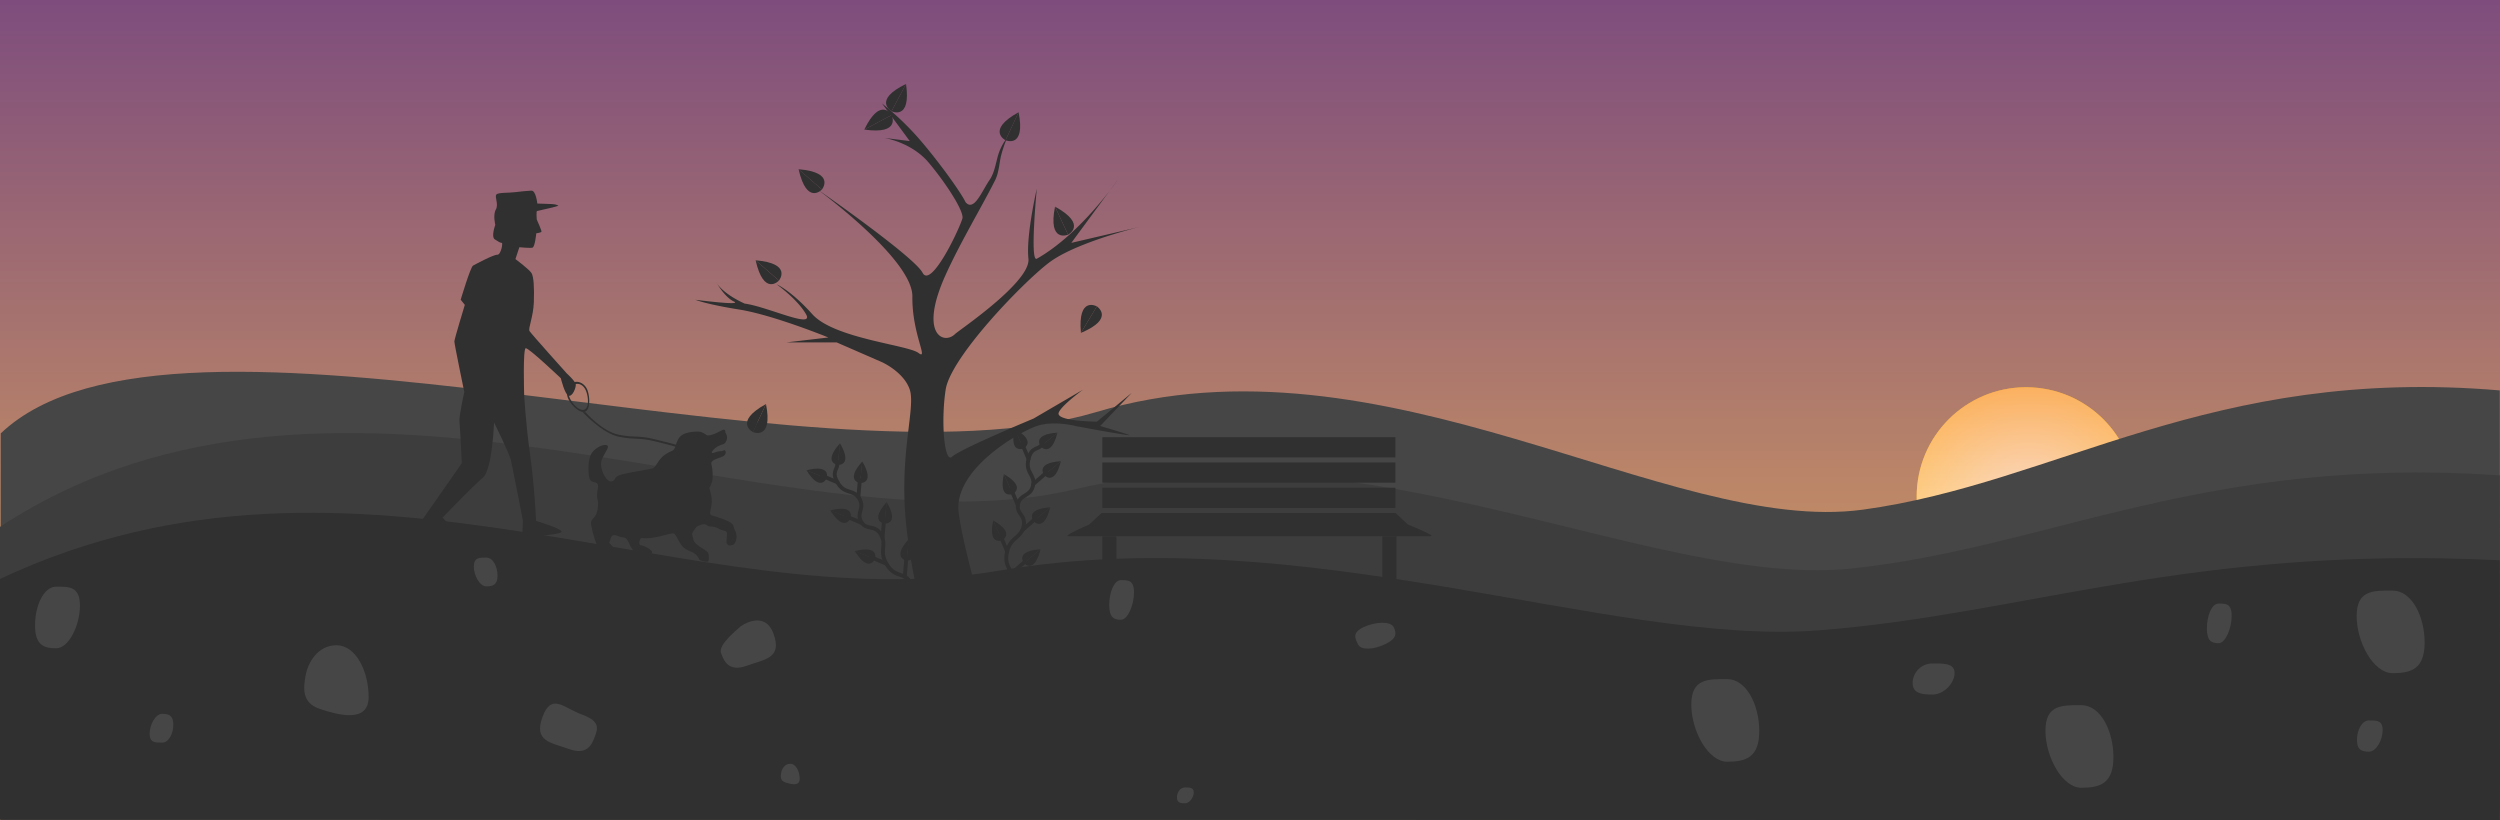 <svg xmlns="http://www.w3.org/2000/svg" xmlns:xlink="http://www.w3.org/1999/xlink" width="1920" height="630" viewBox="0 0 1920 630">
  <rect x="0" y="0" width="1920" height="630" fill="#808080" stroke="none"/>
  <defs>
    <linearGradient id="linear-gradient" x1="0.5" x2="0.5" y2="1.1" gradientUnits="objectBoundingBox">
      <stop offset="0" stop-color="#7e4d7d"/>
      <stop offset="1" stop-color="#efb655"/>
    </linearGradient>
    <radialGradient id="radial-gradient" cx="0.5" cy="0.5" r="0.519" gradientTransform="matrix(-0.492, 0.871, -0.822, -0.465, 1.157, 0.297)" gradientUnits="objectBoundingBox">
      <stop offset="0" stop-color="#f9e8b8"/>
      <stop offset="1" stop-color="#ffbc00"/>
    </radialGradient>
    <linearGradient id="linear-gradient-2" x1="1" y1="0.5" x2="0" y2="0.5" gradientUnits="objectBoundingBox">
      <stop offset="0" stop-color="#f9aa8c"/>
      <stop offset="1" stop-color="#fff"/>
    </linearGradient>
  </defs>
  <g id="Drawing-_3" data-name="Drawing-#3" transform="translate(0 -4512)">
    <g id="AboutBG" transform="translate(0 3432)">
      <g id="AboutBg-2" data-name="AboutBg">
        <g id="section-1" transform="translate(0 1080)">
          <rect id="sky" width="1920" height="630" transform="translate(0)" fill="url(#linear-gradient)"/>
          <g id="moon" transform="translate(1475.001 308.409)">
            <circle id="Ellipse_16" data-name="Ellipse 16" cx="84" cy="84" r="84" transform="translate(-3 -11)" fill="url(#radial-gradient)"/>
            <circle id="Ellipse_17" data-name="Ellipse 17" cx="84" cy="84" r="84" transform="translate(-2.999 157) rotate(-90)" opacity="0.67" fill="url(#linear-gradient-2)"/>
          </g>
          <path id="base3" d="M3564.585,431.467c133.736-127.034,621.027,49.339,841.391-16.392s439.521,95.21,588.643,74.972,266.834-110.621,489.21-91.594c.048-.437.4,329.744,0,330.011.079-.165-1919.492-.124-1919.492-.124Z" transform="translate(-3564.02 -98.617)" fill="#464646"/>
          <path id="base2" d="M3590.272,439.407c261.393-171.633,602.358,24.355,825.986-28.955s446.032,77.219,597.363,60.8,270.788-86.847,496.457-71.415c.049-.354.41,264.563,0,264.779.081-.134-1919.806-1.384-1919.806-1.384Z" transform="translate(-3590.271 -34.774)" fill="#3d3d3d"/>
          <path id="base1" d="M3696.309,411.926c275.467-129.359,531.414,33.82,767.083-6.359s470.047,58.2,629.527,45.828,285.368-65.456,523.187-53.825c.052-.267.433,199.4,0,199.562.085-.1-1919.8-.3-1919.8-.3Z" transform="translate(-3696.309 32.716)" fill="#303030"/>
          <path id="tree" d="M4474.518,328.344c4.519,51.043,21.259,105.075,21.259,105.075h47.564s-23.732-76.156-28.066-109.592,46.911-62.293,60.017-66.661,29.639,0,29.639,0,35.278,6.693,41.224,7.065c2.428.152-22.229-7.065-22.229-7.065s24.313-25.514,24.3-25.5c.026.02-26.8,22.161-26.8,22.161s-31.562-.169-29.366-6.832c1.77-5.37,18.724-17.753,18.726-17.743s-38.077,22.231-38.077,22.231-56.52,23.479-62.462,29.247-8.769-26.752-4.979-51.478,58.692-81.779,79.272-97.467,69.889-27.562,69.889-27.562l-52.663,12.3,36.076-49.006s-28.437,41.883-62.547,61.174c-5.59,3.161,0-53.877,0-53.877s-8.4,35.99-6.46,53.877-53.606,55.083-56.286,57.783c-8.475,8.539-28.249.874-7.28-45.431,11.491-25.375,28.117-52.887,38.077-72.821,2.907-5.818,3.3-14.473,4.64-19.353a98.1,98.1,0,0,1,4.483-13,39.173,39.173,0,0,0-6.339,11.546c-2.158,6.029-2.925,14.678-7.158,20.811-5.838,8.458-11.917,24.641-18.39,17.08-3.214-6.709-17.617-27.228-33.055-45.578a218.557,218.557,0,0,0-31.162-30.288L4477.7,38.354l-19.938-2.489s21.1,3.121,34.5,19.066,27.449,37.717,25.848,42.951c-2.856,9.333-24.2,53.938-30.59,41.573s-81.565-64.64-81.565-64.64,74.112,54.11,73.75,82.885,12.833,49.524,4.658,43.362-64.765-11.1-81.46-29.7-27.58-23.07-27.58-23.07,16.132,11.448,22.723,23.07-29.829-5.94-47.174-8.2c-18.414-8.512-21.857-16.565-21.857-16.565s6.259,11.523,13.6,14.961-29.621-1.342-29.621-1.342,7.871,3.38,33.89,7.543,68.294,21.422,68.294,21.422l-32.095,3.77h38.442l34.835,15.193s16.8,7.505,21.342,21.1S4470,277.3,4474.518,328.344Z" transform="translate(-3779 70)" fill="#303030"/>
          <g id="Small_plant" data-name="Small plant" transform="translate(776.639 320.822) rotate(13)">
            <path id="Path_96" data-name="Path 96" d="M7.984,0C5.988,6.124,0,3.433,0,14.274s7.984,10.1,7.984,18.871S0,41.311,0,49.356s7.984,6.593,7.984,15.968S0,75.485,0,86.856s5.988,11.916,7.984,17.9S0,120.728,0,120.728" transform="translate(20.024 13.972)" fill="none" stroke="#303030" stroke-linecap="round" stroke-width="3"/>
            <line id="Line_6" data-name="Line 6" y1="10.589" x2="7.677" transform="translate(27.132 105.802)" fill="none" stroke="#303030" stroke-linecap="round" stroke-width="3"/>
            <line id="Line_9" data-name="Line 9" x1="7.677" y1="10.589" transform="translate(12.36 90.183)" fill="none" stroke="#303030" stroke-linecap="round" stroke-width="3"/>
            <line id="Line_10" data-name="Line 10" x1="7.677" y1="10.589" transform="translate(12.36 53.705)" fill="none" stroke="#303030" stroke-linecap="round" stroke-width="3"/>
            <line id="Line_11" data-name="Line 11" x1="7.677" y1="10.589" transform="translate(12.36 17.227)" fill="none" stroke="#303030" stroke-linecap="round" stroke-width="3"/>
            <line id="Line_7" data-name="Line 7" y1="10.589" x2="7.677" transform="translate(27.767 71.547)" fill="none" stroke="#303030" stroke-linecap="round" stroke-width="3"/>
            <line id="Line_8" data-name="Line 8" y1="10.589" x2="7.677" transform="translate(28.032 35.122)" fill="none" stroke="#303030" stroke-linecap="round" stroke-width="3"/>
            <g id="Group_7" data-name="Group 7" transform="matrix(0.799, -0.602, 0.602, 0.799, 0, 46.67)">
              <path id="Path_99" data-name="Path 99" d="M0,0C11.93,16.3,0,16.655,0,16.655Z" transform="translate(5.299 0)" fill="#303030"/>
              <path id="Path_100" data-name="Path 100" d="M5.3,0c-11.93,16.3,0,16.655,0,16.655Z" transform="translate(0 0)" fill="#303030"/>
            </g>
            <g id="Group_8" data-name="Group 8" transform="matrix(0.799, -0.602, 0.602, 0.799, 0.159, 10.827)">
              <path id="Path_99-2" data-name="Path 99" d="M0,0C11.93,16.3,0,16.655,0,16.655Z" transform="translate(5.299 0)" fill="#303030"/>
              <path id="Path_100-2" data-name="Path 100" d="M5.3,0c-11.93,16.3,0,16.655,0,16.655Z" transform="translate(0 0)" fill="#303030"/>
            </g>
            <g id="Group_9" data-name="Group 9" transform="matrix(0.799, -0.602, 0.602, 0.799, 0, 83.148)">
              <path id="Path_99-3" data-name="Path 99" d="M0,0C11.93,16.3,0,16.655,0,16.655Z" transform="translate(5.299 0)" fill="#303030"/>
              <path id="Path_100-3" data-name="Path 100" d="M5.3,0c-11.93,16.3,0,16.655,0,16.655Z" transform="translate(0 0)" fill="#303030"/>
            </g>
            <g id="Group_10" data-name="Group 10" transform="matrix(-0.799, -0.602, 0.602, -0.799, 38.856, 109.844)">
              <path id="Path_99-4" data-name="Path 99" d="M0,16.655C11.93.354,0,0,0,0Z" transform="translate(5.299 0)" fill="#303030"/>
              <path id="Path_100-4" data-name="Path 100" d="M5.3,16.655C-6.628.354,5.3,0,5.3,0Z" transform="translate(0 0)" fill="#303030"/>
            </g>
            <g id="Group_11" data-name="Group 11" transform="matrix(-0.799, -0.602, 0.602, -0.799, 38.856, 76.808)">
              <path id="Path_99-5" data-name="Path 99" d="M0,16.655C11.93.354,0,0,0,0Z" transform="translate(5.299 0)" fill="#303030"/>
              <path id="Path_100-5" data-name="Path 100" d="M5.3,16.655C-6.628.354,5.3,0,5.3,0Z" transform="translate(0 0)" fill="#303030"/>
            </g>
            <g id="Group_12" data-name="Group 12" transform="matrix(-0.799, -0.602, 0.602, -0.799, 38.856, 40.435)">
              <path id="Path_99-6" data-name="Path 99" d="M0,16.655C11.93.354,0,0,0,0Z" transform="translate(5.299 0)" fill="#303030"/>
              <path id="Path_100-6" data-name="Path 100" d="M5.3,16.655C-6.628.354,5.3,0,5.3,0Z" transform="translate(0 0)" fill="#303030"/>
            </g>
            <g id="Group_14" data-name="Group 14" transform="matrix(-0.799, -0.602, 0.602, -0.799, 31.338, 19.681)">
              <path id="Path_99-7" data-name="Path 99" d="M0,16.655C11.93.354,0,0,0,0Z" transform="translate(5.299 0)" fill="#303030"/>
              <path id="Path_100-7" data-name="Path 100" d="M5.3,16.655C-6.628.354,5.3,0,5.3,0Z" transform="translate(0 0)" fill="#303030"/>
            </g>
          </g>
          <g id="Small_plant-2" data-name="Small plant" transform="translate(611.665 356.877) rotate(-31)">
            <path id="Path_96-2" data-name="Path 96" d="M7.984,0C5.988,6.124,0,3.433,0,14.274s7.984,10.1,7.984,18.871S0,41.311,0,49.356s7.984,6.593,7.984,15.968S0,75.485,0,86.856s5.988,11.916,7.984,17.9S0,120.728,0,120.728" transform="translate(20.024 13.972)" fill="none" stroke="#303030" stroke-linecap="round" stroke-width="3"/>
            <line id="Line_6-2" data-name="Line 6" y1="10.589" x2="7.677" transform="translate(27.132 105.802)" fill="none" stroke="#303030" stroke-linecap="round" stroke-width="3"/>
            <line id="Line_9-2" data-name="Line 9" x1="7.677" y1="10.589" transform="translate(12.36 90.183)" fill="none" stroke="#303030" stroke-linecap="round" stroke-width="3"/>
            <line id="Line_10-2" data-name="Line 10" x1="7.677" y1="10.589" transform="translate(12.36 53.705)" fill="none" stroke="#303030" stroke-linecap="round" stroke-width="3"/>
            <line id="Line_11-2" data-name="Line 11" x1="7.677" y1="10.589" transform="translate(12.36 17.227)" fill="none" stroke="#303030" stroke-linecap="round" stroke-width="3"/>
            <line id="Line_7-2" data-name="Line 7" y1="10.589" x2="7.677" transform="translate(27.767 71.547)" fill="none" stroke="#303030" stroke-linecap="round" stroke-width="3"/>
            <line id="Line_8-2" data-name="Line 8" y1="10.589" x2="7.677" transform="translate(28.032 35.122)" fill="none" stroke="#303030" stroke-linecap="round" stroke-width="3"/>
            <g id="Group_7-2" data-name="Group 7" transform="matrix(0.799, -0.602, 0.602, 0.799, 0, 46.67)">
              <path id="Path_99-8" data-name="Path 99" d="M0,0C11.93,16.3,0,16.655,0,16.655Z" transform="translate(5.299 0)" fill="#303030"/>
              <path id="Path_100-8" data-name="Path 100" d="M5.3,0c-11.93,16.3,0,16.655,0,16.655Z" transform="translate(0 0)" fill="#303030"/>
            </g>
            <g id="Group_8-2" data-name="Group 8" transform="matrix(0.799, -0.602, 0.602, 0.799, 0.159, 10.827)">
              <path id="Path_99-9" data-name="Path 99" d="M0,0C11.93,16.3,0,16.655,0,16.655Z" transform="translate(5.299 0)" fill="#303030"/>
              <path id="Path_100-9" data-name="Path 100" d="M5.3,0c-11.93,16.3,0,16.655,0,16.655Z" transform="translate(0 0)" fill="#303030"/>
            </g>
            <g id="Group_9-2" data-name="Group 9" transform="matrix(0.799, -0.602, 0.602, 0.799, 0, 83.148)">
              <path id="Path_99-10" data-name="Path 99" d="M0,0C11.93,16.3,0,16.655,0,16.655Z" transform="translate(5.299 0)" fill="#303030"/>
              <path id="Path_100-10" data-name="Path 100" d="M5.3,0c-11.93,16.3,0,16.655,0,16.655Z" transform="translate(0 0)" fill="#303030"/>
            </g>
            <g id="Group_10-2" data-name="Group 10" transform="matrix(-0.799, -0.602, 0.602, -0.799, 38.856, 109.844)">
              <path id="Path_99-11" data-name="Path 99" d="M0,16.655C11.93.354,0,0,0,0Z" transform="translate(5.299 0)" fill="#303030"/>
              <path id="Path_100-11" data-name="Path 100" d="M5.3,16.655C-6.628.354,5.3,0,5.3,0Z" transform="translate(0 0)" fill="#303030"/>
            </g>
            <g id="Group_11-2" data-name="Group 11" transform="matrix(-0.799, -0.602, 0.602, -0.799, 38.856, 76.808)">
              <path id="Path_99-12" data-name="Path 99" d="M0,16.655C11.93.354,0,0,0,0Z" transform="translate(5.299 0)" fill="#303030"/>
              <path id="Path_100-12" data-name="Path 100" d="M5.3,16.655C-6.628.354,5.3,0,5.3,0Z" transform="translate(0 0)" fill="#303030"/>
            </g>
            <g id="Group_12-2" data-name="Group 12" transform="matrix(-0.799, -0.602, 0.602, -0.799, 38.856, 40.435)">
              <path id="Path_99-13" data-name="Path 99" d="M0,16.655C11.93.354,0,0,0,0Z" transform="translate(5.299 0)" fill="#303030"/>
              <path id="Path_100-13" data-name="Path 100" d="M5.3,16.655C-6.628.354,5.3,0,5.3,0Z" transform="translate(0 0)" fill="#303030"/>
            </g>
            <g id="Group_14-2" data-name="Group 14" transform="matrix(-0.799, -0.602, 0.602, -0.799, 31.338, 19.681)">
              <path id="Path_99-14" data-name="Path 99" d="M0,16.655C11.93.354,0,0,0,0Z" transform="translate(5.299 0)" fill="#303030"/>
              <path id="Path_100-14" data-name="Path 100" d="M5.3,16.655C-6.628.354,5.3,0,5.3,0Z" transform="translate(0 0)" fill="#303030"/>
            </g>
          </g>
          <g id="Group_16" data-name="Group 16" transform="translate(636.187 139.836) rotate(131)">
            <path id="Path_99-15" data-name="Path 99" d="M0,23.756C17.017.505,0,0,0,0Z" transform="translate(7.558 0)" fill="#303030"/>
            <path id="Path_100-15" data-name="Path 100" d="M7.563,23.756C-9.454.505,7.563,0,7.563,0Z" transform="translate(0 0)" fill="#303030"/>
          </g>
          <g id="Group_17" data-name="Group 17" transform="translate(603.187 209.777) rotate(131)">
            <path id="Path_99-16" data-name="Path 99" d="M0,23.756C17.017.505,0,0,0,0Z" transform="translate(7.558 0)" fill="#303030"/>
            <path id="Path_100-16" data-name="Path 100" d="M7.563,23.756C-9.454.505,7.563,0,7.563,0Z" transform="translate(0 0)" fill="#303030"/>
          </g>
          <g id="Group_19" data-name="Group 19" transform="matrix(-0.883, -0.469, 0.469, -0.883, 691.362, 88.988)">
            <path id="Path_99-17" data-name="Path 99" d="M0,23.756C17.017.505,0,0,0,0Z" transform="translate(7.558 0)" fill="#303030"/>
            <path id="Path_100-17" data-name="Path 100" d="M7.563,23.756C-9.454.505,7.563,0,7.563,0Z" transform="translate(0 0)" fill="#303030"/>
          </g>
          <g id="Group_21" data-name="Group 21" transform="translate(779.095 110.911) rotate(-155)">
            <path id="Path_99-18" data-name="Path 99" d="M0,23.756C17.017.505,0,0,0,0Z" transform="translate(7.558 0)" fill="#303030"/>
            <path id="Path_100-18" data-name="Path 100" d="M7.563,23.756C-9.454.505,7.563,0,7.563,0Z" transform="translate(0 0)" fill="#303030"/>
          </g>
          <g id="Group_24" data-name="Group 24" transform="translate(827.134 177.022) rotate(155)">
            <path id="Path_99-19" data-name="Path 99" d="M0,23.756C17.017.505,0,0,0,0Z" transform="translate(7.558 0)" fill="#303030"/>
            <path id="Path_100-19" data-name="Path 100" d="M7.563,23.756C-9.454.505,7.563,0,7.563,0Z" transform="translate(0 0)" fill="#303030"/>
          </g>
          <g id="Group_22" data-name="Group 22" transform="translate(585.095 335.022) rotate(-155)">
            <path id="Path_99-20" data-name="Path 99" d="M0,23.756C17.017.505,0,0,0,0Z" transform="translate(7.558 0)" fill="#303030"/>
            <path id="Path_100-20" data-name="Path 100" d="M7.563,23.756C-9.454.505,7.563,0,7.563,0Z" transform="translate(0 0)" fill="#303030"/>
          </g>
          <g id="Group_23" data-name="Group 23" transform="translate(835.899 231.408) rotate(31)">
            <path id="Path_99-21" data-name="Path 99" d="M0,23.756C17.017.505,0,0,0,0Z" transform="translate(7.558 0)" fill="#303030"/>
            <path id="Path_100-21" data-name="Path 100" d="M7.563,23.756C-9.454.505,7.563,0,7.563,0Z" transform="translate(0 0)" fill="#303030"/>
          </g>
          <g id="Group_20" data-name="Group 20" transform="matrix(0.469, 0.883, -0.883, 0.469, 681.201, 81.699)">
            <path id="Path_99-22" data-name="Path 99" d="M0,23.756C17.017.505,0,0,0,0Z" transform="translate(7.558 0)" fill="#303030"/>
            <path id="Path_100-22" data-name="Path 100" d="M7.563,23.756C-9.454.505,7.563,0,7.563,0Z" transform="translate(0 0)" fill="#303030"/>
          </g>
        </g>
        <g id="rocks" transform="translate(26.912 1508.233)">
          <path id="Path_126" data-name="Path 126" d="M8.521,9.563c5.1,0,8.571,6.853,8.571,13.875s-3.473,8.221-8.571,8.221S-1.088,23.4-1.088,16.381,3.424,9.563,8.521,9.563Z" transform="translate(338.095 -9.563)" fill="#464646"/>
          <path id="Path_134" data-name="Path 134" d="M8.522,31.658c5.1,0,8.571-6.853,8.571-13.875S13.619,9.563,8.522,9.563s-9.609,8.256-9.609,15.278S3.424,31.658,8.522,31.658Z" transform="translate(89.095 110.437)" fill="#464646"/>
          <path id="Path_127" data-name="Path 127" d="M15.172,9.564c-9.671,0-16.26,14.668-16.26,29.7s6.589,17.6,16.26,17.6S33.4,39.184,33.4,24.156,24.843,9.564,15.172,9.564Z" transform="translate(1.088 12.767)" fill="#464646"/>
          <path id="Path_128" data-name="Path 128" d="M14.083,9.564A15.1,15.1,0,0,0-1.088,24.54c0,7.579,6.148,8.874,15.171,8.874S31.091,24.5,31.091,16.923,23.106,9.564,14.083,9.564Z" transform="translate(1443.088 71.767)" fill="#464646"/>
          <path id="Path_129" data-name="Path 129" d="M26.5,9.565c14.636,0,24.607,19.675,24.607,39.834S41.136,73,26.5,73-1.088,49.3-1.088,29.138,11.864,9.565,26.5,9.565Z" transform="translate(1273.088 83.767)" fill="#464646"/>
          <path id="Path_130" data-name="Path 130" d="M26.5,9.565c14.636,0,24.607,19.675,24.607,39.834S41.136,73,26.5,73-1.088,49.3-1.088,29.138,11.864,9.565,26.5,9.565Z" transform="translate(1545.088 103.767)" fill="#464646"/>
          <path id="Path_137" data-name="Path 137" d="M7.877,9.564c-5.332,0-8.965,9.427-8.965,19.086S2.545,39.959,7.877,39.959,17.928,28.6,17.928,18.942,13.209,9.564,7.877,9.564Z" transform="translate(1669.072 25.767)" fill="#464646"/>
          <path id="Path_139" data-name="Path 139" d="M8.965,0C3.633,0,0,9.428,0,19.087S3.633,30.4,8.965,30.4,19.016,19.039,19.016,9.38,14.3,0,8.965,0Z" transform="matrix(-0.438, -0.899, 0.899, -0.438, 1020, 74.736)" fill="#464646"/>
          <path id="Path_141" data-name="Path 141" d="M4.992,9.563c-3.616,0-6.08,3.774-6.08,7.64s2.464,4.527,6.08,4.527,6.816-4.546,6.816-8.412S8.608,9.563,4.992,9.563Z" transform="translate(878.072 166.996)" fill="#464646"/>
          <path id="Path_140" data-name="Path 140" d="M7.877,9.564c-5.332,0-8.965,9.427-8.965,19.086S2.545,39.959,7.877,39.959,17.928,28.6,17.928,18.942,13.209,9.564,7.877,9.564Z" transform="translate(826.072 7.767)" fill="#464646"/>
          <path id="Path_131" data-name="Path 131" d="M26.5,9.565c14.636,0,24.607,19.675,24.607,39.834S41.136,73,26.5,73-1.088,49.3-1.088,29.138,11.864,9.565,26.5,9.565Z" transform="translate(1784.088 15.767)" fill="#464646"/>
          <path id="Path_138" data-name="Path 138" d="M8.222,9.564c-5.537,0-9.31,7.444-9.31,15.07s3.773,8.929,9.31,8.929S18.659,24.6,18.659,16.969,13.759,9.564,8.222,9.564Z" transform="translate(1784.312 115.485)" fill="#464646"/>
          <path id="Path_132" data-name="Path 132" d="M27.645,29.823c14.636,0,15.3-9.117,15.3-16.081s-.663-12.187-15.3-12.187S0-6.417,0,13.742,13.01,29.823,27.645,29.823Z" transform="translate(394.396 109.559) rotate(20)" fill="#464646"/>
          <path id="Path_135" data-name="Path 135" d="M27.645.338c14.636,0,15.3,9.117,15.3,16.081S22.724,29.749,22.3,30.153,0,36.578,0,16.419,13.009.338,27.645.338Z" transform="translate(572.749 73.901) rotate(160)" fill="#464646"/>
          <path id="Path_133" data-name="Path 133" d="M26.5,9.565c14.636,0,24.607,19.675,24.607,39.834S27.63,63.111,13.7,58.468.935,42.8,2.676,32.934,11.864,9.565,26.5,9.565Z" transform="translate(205.088 57.767)" fill="#464646"/>
          <path id="Path_136" data-name="Path 136" d="M8.94,9.565c4.291,0,7.214,5.768,7.214,11.678S9.271,25.263,5.188,23.9s-3.743-4.594-3.233-7.486S4.649,9.565,8.94,9.565Z" transform="translate(571.088 148.767)" fill="#464646"/>
        </g>
      </g>
      <g id="bench" transform="translate(706 40)">
        <path id="Path_116" data-name="Path 116" d="M-.487-.5l225.116.051" transform="translate(141.073 1430.598)" fill="#303030"/>
        <line id="Line_18" data-name="Line 18" y1="77.626" x2="1.553" transform="translate(365.691 1352.472)" fill="none"/>
        <line id="Line_19" data-name="Line 19" y1="77.626" x2="0.776" transform="translate(140.576 1352.472)" fill="none"/>
        <rect id="Rectangle_30" data-name="Rectangle 30" width="225.116" height="15.525" transform="translate(140.576 1395.167)" fill="#303030"/>
        <rect id="Rectangle_31" data-name="Rectangle 31" width="225.116" height="15.525" transform="translate(140.576 1375.76)" fill="#303030"/>
        <rect id="Rectangle_32" data-name="Rectangle 32" width="225.116" height="15.525" transform="translate(140.576 1414.573)" fill="#303030"/>
        <path id="Path_117" data-name="Path 117" d="M6.47,0H232.226l9.651,8.927s22.513,8.927,17.182,8.927H-18.924c-5.33,0,15.743-8.927,15.743-8.927Z" transform="translate(133.552 1433.979)" fill="#303030"/>
        <rect id="Rectangle_36" data-name="Rectangle 36" width="10.868" height="32.694" transform="translate(140.576 1451.833)" fill="#303030"/>
        <rect id="Rectangle_37" data-name="Rectangle 37" width="10.868" height="42.694" transform="translate(355.6 1451.833)" fill="#303030"/>
      </g>
    </g>
    <path id="doggo" d="M8301.949,1886.252c-2.7,1.429-7.567,4.483-11.294,4.483-.786,0-3.532-2.648-6.571-2.648s-12.757.349-15.562,6.035-1.055,4.628-2.8,7.5-1.436.992-6.885,4.9-6.634,9.955-9.435,11.005-21.8,4.356-25.754,6.385-1.807,3.657-5.481,4.707-10.424-10.129-7.874-16.631,5.729-9.866,3.629-10.886-7.465.957-10.983,5.419-3.082,14.389-1.962,19.393,5.551,3,6.564,5c1.267,2.5-.219,4.16,0,8.806s1.4,2.953.873,9.778-3.876,7.733-4.691,10.425,3.693,15.176,5.2,18.4,11.573,13.4,11.573,13.4,6.06,3.325,8.684,0-11.226-15.536-11.015-16c1.013-2.243.956-6.71,4.653-5.817s3.109,1.275,6.3,1.461,4,4.737,6.452,8.1,3.875,5.033,8.415,5.355,7.267-1.161,7.267-2.932-6.2-4.972-8.71-4.972-.7-5.594,0-5.551c11.6.721,23.1-5.619,25.2-4.228s3.02,5.091,5.95,8.584,6.12,4.073,9.1,5.388a10.986,10.986,0,0,1,5.107,5.462s4.69,1.952,6.594.889c.9-.488.614-4.589,0-6.351-.78-2.237-10.6-5.556-11.7-9.744s-1.983-4.213,0-7.194,1.2-2.9,5.107-4.55,4.991.8,6.594.945,4.051-.265,7.3,1.481,6.1.926,6.5,3.174c.232,1.3-.423,6.51,0,7.572,1.164,2.919,3.63,1.589,4.809,1.353s2.914-3.38,2.584-7.009-1.5-3.51-2.584-7.516-15.22-7.018-17.322-7.7.108-6.349,0-10.671-2.295-10.329-2.295-10.329a15.289,15.289,0,0,0,2.295-7,40.143,40.143,0,0,0-1.293-11.226c-.941-3.2,5.4-4.591,8.426-6.164s2.467-4.321,1.421-4.9c-.319-.21-1.731.9-3.088.9-3.374,0-6.759,2.735-6.759,1.11,0-.682,1.885-3.261,4.6-4.854,3.236-1.9,5.173-1.176,6.333-4.655a6.194,6.194,0,0,0-1.088-6.035S8304.652,1884.823,8301.949,1886.252Z" transform="matrix(0.999, 0.035, -0.035, 0.999, -7672.884, 2667.368)" fill="#303030"/>
    <path id="Man" d="M8408.857,1814.791c-1.667.261-5.043.411-11.234,1.454-6.384,1.075-14.032.7-15.466,2.481s2.188,7.37,0,11.538,0,11.792,0,11.792-3.094,9.221,0,11.123,4.25,2.479,5.437,2.507-.45,9.387-3.1,9.234-16.454,7.859-18.361,9.023-8.535,26.5-8.535,26.5l3.314,3.828s-7.062,26.528-7.051,28.343,8.994,38.637,8.994,38.637-3.52,18.581-2.932,22.617,2.932,32.1,2.932,32.1l-28.966,44.665s22.393,10.651,26.034,10.651-10.413-13.045-10.413-13.045,22.949-25.613,29.951-31.806,7.063-42.563,7.063-42.563,12.556,23,14.063,28.815,10.7,45.554,10.7,45.554v13.045s26.862-2.767,29.782-4.971-19.6-8.074-19.6-8.074-2.213-26.995-6.492-51.241-6.117-45.745-6.117-45.745-2.274-34.941,0-35.343,27.743,22.131,27.743,22.131,3.453,12.475,6.464,13.212,5.562-6.432,5.171-8.9-7.166-8.158-7.166-8.158-28.521-29.571-29.782-31.552,2.55-11.06,2.55-22.194-.778-19.6-2.55-22.345-12.744-10.35-12.744-10.35l2.686-9.2s8.135.51,10.059,0,2.55-11.117,2.55-11.117,3.617-.693,3.957-1.336-3.957-9.3-3.957-9.3-.729-6.53,0-6.53l11.282-3,4.956-1.588s-1.133-1.155-4.956-1.155h-11.282S8412.412,1814.235,8408.857,1814.791Z" transform="matrix(0.999, 0.035, -0.035, 0.999, -7928.919, 2551.125)" fill="#303030"/>
    <g id="string" transform="matrix(0.999, 0.035, -0.035, 0.999, 232.495, -0.6)">
      <path id="Subtraction_55" data-name="Subtraction 55" d="M7.42,0C5.456,0,3.55,1.914,2.052,5.389A25.712,25.712,0,0,0,0,14.714c0,5.238,3.589,9.5,8,9.5,4.43,0,8.172-4.431,8.172-9.676A21.2,21.2,0,0,0,13.453,5.3C11.6,1.932,9.4,0,7.42,0Zm.5,22.5c-4.062,0-6.687-3.256-6.687-8.294A22.177,22.177,0,0,1,2.89,5.973c1.2-2.771,2.813-4.3,4.554-4.3,1.759,0,3.641,1.631,5.161,4.476a19.1,19.1,0,0,1,2.261,8.411C14.866,19.383,12.141,22.5,7.922,22.5Z" transform="translate(392.778 4817.326) rotate(158)" fill="#303030"/>
      <path id="Path_231" data-name="Path 231" d="M-8.116,36.437s19.567,2.4,30.844-4.415S33.4,22.679,45.11,16.364,64.332,6.433,64.332,6.433l.495,1.582s-6.615,3.008-18.341,9.356S35.068,26.41,23.712,33.195-9.767,37.823-9.767,37.823Z" transform="translate(415.88 4797.779) rotate(40)" fill="#303030"/>
    </g>
  </g>
</svg>
